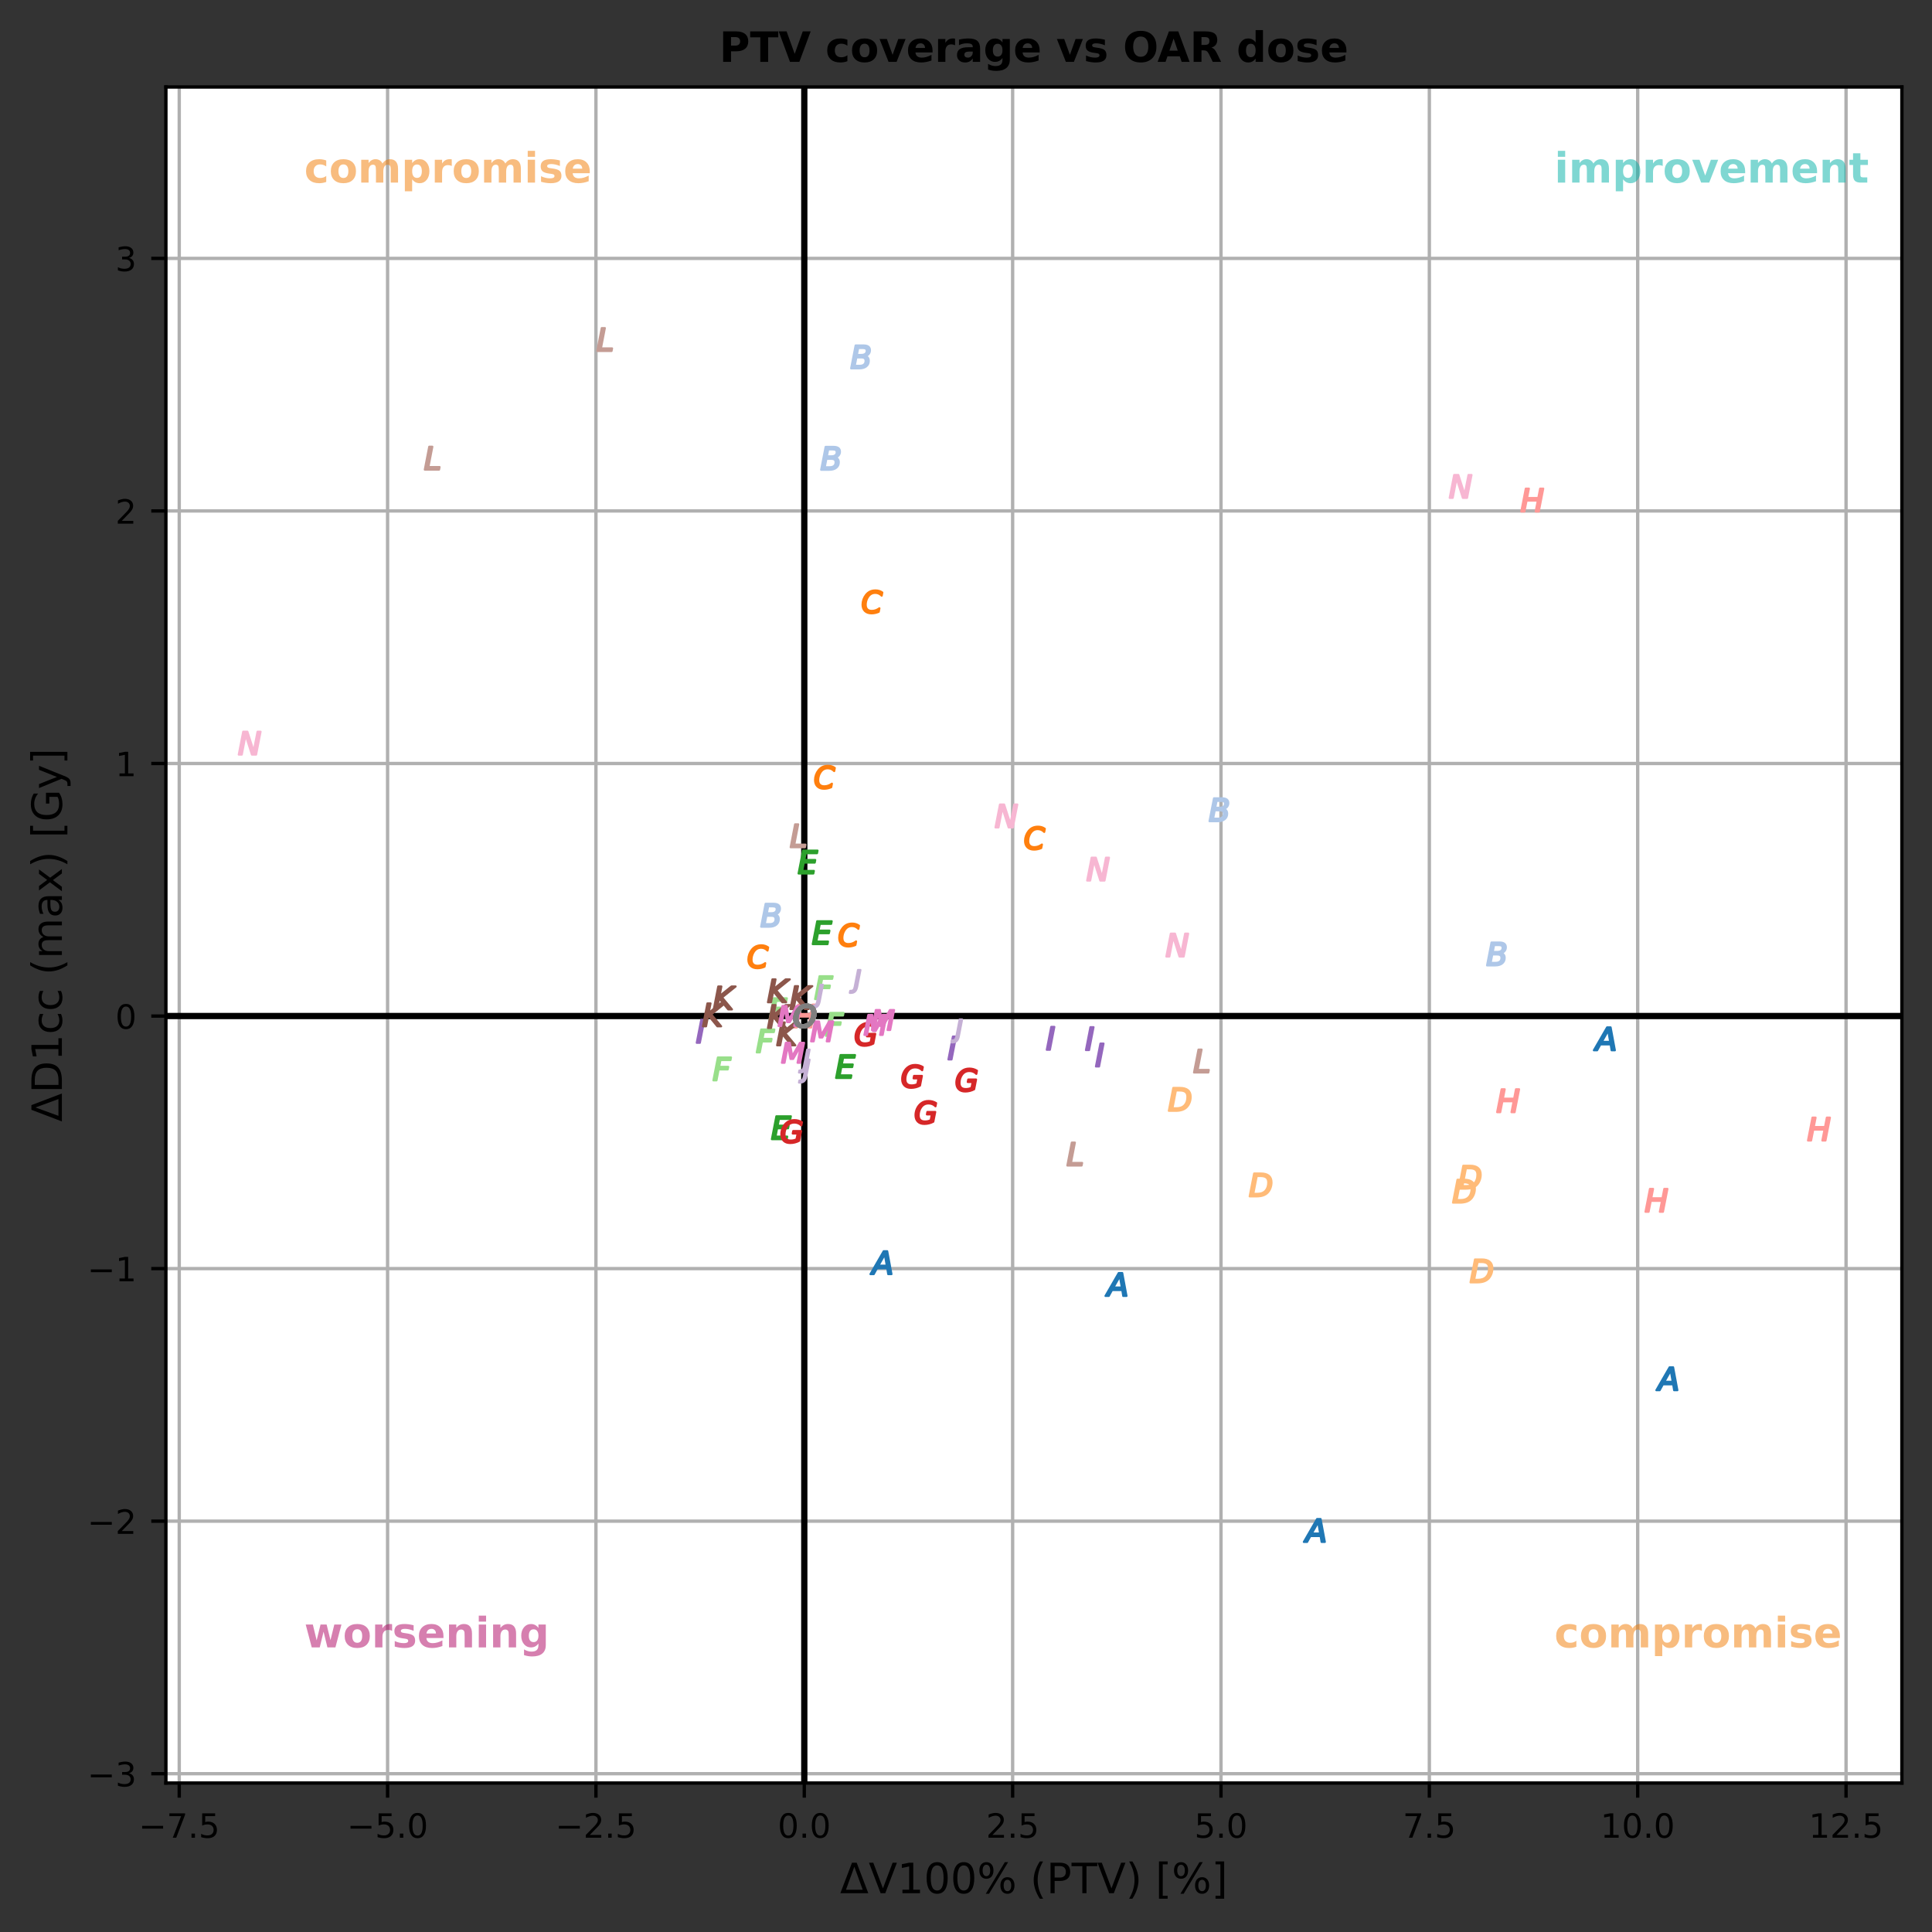 <?xml version="1.0" encoding="utf-8" standalone="no"?>
<!DOCTYPE svg PUBLIC "-//W3C//DTD SVG 1.1//EN"
  "http://www.w3.org/Graphics/SVG/1.1/DTD/svg11.dtd">
<!-- Created with matplotlib (https://matplotlib.org/) -->
<svg height="462pt" version="1.1" viewBox="0 0 462 462" width="462pt" xmlns="http://www.w3.org/2000/svg" xmlns:xlink="http://www.w3.org/1999/xlink">
 <rect x="0" y="0" width="462" height="462" fill="#333333" stroke="none"/>
 <defs>
  <style type="text/css">*{stroke-linecap:butt;stroke-linejoin:round;}</style>
 </defs>
 <g id="figure_1">
  <g id="patch_1">
   <path d="M 0 462 
L 462 462 
L 462 0 
L 0 0 
z
" style="fill:none;"/>
  </g>
  <g id="axes_1">
   <g id="patch_2">
    <path d="M 39.672 426.379 
L 454.8 426.379 
L 454.8 20.798 
L 39.672 20.798 
z
" style="fill:#ffffff;"/>
   </g>
   <g id="matplotlib.axis_1">
    <g id="xtick_1">
     <g id="line2d_1">
      <path clip-path="url(#p34dc4b8090)" d="M 42.861 426.379 
L 42.861 20.798 
" style="fill:none;stroke:#b0b0b0;stroke-linecap:square;stroke-width:0.8;"/>
     </g>
     <g id="line2d_2">
      <defs>
       <path d="M 0 0 
L 0 3.5 
" id="m7159190ca3" style="stroke:#000000;stroke-width:0.8;"/>
      </defs>
      <g>
       <use style="stroke:#000000;stroke-width:0.8;" x="42.861" xlink:href="#m7159190ca3" y="426.379"/>
      </g>
     </g>
     <g id="text_1">
      <!-- −7.5 -->
      <g transform="translate(33.147 439.458)scale(0.08 -0.08)">
       <defs>
        <path d="M 10.594 35.5 
L 73.188 35.5 
L 73.188 27.203 
L 10.594 27.203 
z
" id="DejaVuSans-8722"/>
        <path d="M 8.203 72.906 
L 55.078 72.906 
L 55.078 68.703 
L 28.609 0 
L 18.312 0 
L 43.219 64.594 
L 8.203 64.594 
z
" id="DejaVuSans-55"/>
        <path d="M 10.688 12.406 
L 21 12.406 
L 21 0 
L 10.688 0 
z
" id="DejaVuSans-46"/>
        <path d="M 10.797 72.906 
L 49.516 72.906 
L 49.516 64.594 
L 19.828 64.594 
L 19.828 46.734 
Q 21.969 47.469 24.109 47.828 
Q 26.266 48.188 28.422 48.188 
Q 40.625 48.188 47.75 41.5 
Q 54.891 34.812 54.891 23.391 
Q 54.891 11.625 47.562 5.094 
Q 40.234 -1.422 26.906 -1.422 
Q 22.312 -1.422 17.547 -0.641 
Q 12.797 0.141 7.719 1.703 
L 7.719 11.625 
Q 12.109 9.234 16.797 8.062 
Q 21.484 6.891 26.703 6.891 
Q 35.156 6.891 40.078 11.328 
Q 45.016 15.766 45.016 23.391 
Q 45.016 31 40.078 35.438 
Q 35.156 39.891 26.703 39.891 
Q 22.75 39.891 18.812 39.016 
Q 14.891 38.141 10.797 36.281 
z
" id="DejaVuSans-53"/>
       </defs>
       <use xlink:href="#DejaVuSans-8722"/>
       <use x="83.789" xlink:href="#DejaVuSans-55"/>
       <use x="147.412" xlink:href="#DejaVuSans-46"/>
       <use x="179.199" xlink:href="#DejaVuSans-53"/>
      </g>
     </g>
    </g>
    <g id="xtick_2">
     <g id="line2d_3">
      <path clip-path="url(#p34dc4b8090)" d="M 92.684 426.379 
L 92.684 20.798 
" style="fill:none;stroke:#b0b0b0;stroke-linecap:square;stroke-width:0.8;"/>
     </g>
     <g id="line2d_4">
      <g>
       <use style="stroke:#000000;stroke-width:0.8;" x="92.684" xlink:href="#m7159190ca3" y="426.379"/>
      </g>
     </g>
     <g id="text_2">
      <!-- −5.0 -->
      <g transform="translate(82.971 439.458)scale(0.08 -0.08)">
       <defs>
        <path d="M 31.781 66.406 
Q 24.172 66.406 20.328 58.906 
Q 16.5 51.422 16.5 36.375 
Q 16.5 21.391 20.328 13.891 
Q 24.172 6.391 31.781 6.391 
Q 39.453 6.391 43.281 13.891 
Q 47.125 21.391 47.125 36.375 
Q 47.125 51.422 43.281 58.906 
Q 39.453 66.406 31.781 66.406 
z
M 31.781 74.219 
Q 44.047 74.219 50.516 64.516 
Q 56.984 54.828 56.984 36.375 
Q 56.984 17.969 50.516 8.266 
Q 44.047 -1.422 31.781 -1.422 
Q 19.531 -1.422 13.062 8.266 
Q 6.594 17.969 6.594 36.375 
Q 6.594 54.828 13.062 64.516 
Q 19.531 74.219 31.781 74.219 
z
" id="DejaVuSans-48"/>
       </defs>
       <use xlink:href="#DejaVuSans-8722"/>
       <use x="83.789" xlink:href="#DejaVuSans-53"/>
       <use x="147.412" xlink:href="#DejaVuSans-46"/>
       <use x="179.199" xlink:href="#DejaVuSans-48"/>
      </g>
     </g>
    </g>
    <g id="xtick_3">
     <g id="line2d_5">
      <path clip-path="url(#p34dc4b8090)" d="M 142.507 426.379 
L 142.507 20.798 
" style="fill:none;stroke:#b0b0b0;stroke-linecap:square;stroke-width:0.8;"/>
     </g>
     <g id="line2d_6">
      <g>
       <use style="stroke:#000000;stroke-width:0.8;" x="142.507" xlink:href="#m7159190ca3" y="426.379"/>
      </g>
     </g>
     <g id="text_3">
      <!-- −2.5 -->
      <g transform="translate(132.794 439.458)scale(0.08 -0.08)">
       <defs>
        <path d="M 19.188 8.297 
L 53.609 8.297 
L 53.609 0 
L 7.328 0 
L 7.328 8.297 
Q 12.938 14.109 22.625 23.891 
Q 32.328 33.688 34.812 36.531 
Q 39.547 41.844 41.422 45.531 
Q 43.312 49.219 43.312 52.781 
Q 43.312 58.594 39.234 62.25 
Q 35.156 65.922 28.609 65.922 
Q 23.969 65.922 18.812 64.312 
Q 13.672 62.703 7.812 59.422 
L 7.812 69.391 
Q 13.766 71.781 18.938 73 
Q 24.125 74.219 28.422 74.219 
Q 39.75 74.219 46.484 68.547 
Q 53.219 62.891 53.219 53.422 
Q 53.219 48.922 51.531 44.891 
Q 49.859 40.875 45.406 35.406 
Q 44.188 33.984 37.641 27.219 
Q 31.109 20.453 19.188 8.297 
z
" id="DejaVuSans-50"/>
       </defs>
       <use xlink:href="#DejaVuSans-8722"/>
       <use x="83.789" xlink:href="#DejaVuSans-50"/>
       <use x="147.412" xlink:href="#DejaVuSans-46"/>
       <use x="179.199" xlink:href="#DejaVuSans-53"/>
      </g>
     </g>
    </g>
    <g id="xtick_4">
     <g id="line2d_7">
      <path clip-path="url(#p34dc4b8090)" d="M 192.33 426.379 
L 192.33 20.798 
" style="fill:none;stroke:#b0b0b0;stroke-linecap:square;stroke-width:0.8;"/>
     </g>
     <g id="line2d_8">
      <g>
       <use style="stroke:#000000;stroke-width:0.8;" x="192.33" xlink:href="#m7159190ca3" y="426.379"/>
      </g>
     </g>
     <g id="text_4">
      <!-- 0.0 -->
      <g transform="translate(185.969 439.458)scale(0.08 -0.08)">
       <use xlink:href="#DejaVuSans-48"/>
       <use x="63.623" xlink:href="#DejaVuSans-46"/>
       <use x="95.41" xlink:href="#DejaVuSans-48"/>
      </g>
     </g>
    </g>
    <g id="xtick_5">
     <g id="line2d_9">
      <path clip-path="url(#p34dc4b8090)" d="M 242.154 426.379 
L 242.154 20.798 
" style="fill:none;stroke:#b0b0b0;stroke-linecap:square;stroke-width:0.8;"/>
     </g>
     <g id="line2d_10">
      <g>
       <use style="stroke:#000000;stroke-width:0.8;" x="242.154" xlink:href="#m7159190ca3" y="426.379"/>
      </g>
     </g>
     <g id="text_5">
      <!-- 2.5 -->
      <g transform="translate(235.792 439.458)scale(0.08 -0.08)">
       <use xlink:href="#DejaVuSans-50"/>
       <use x="63.623" xlink:href="#DejaVuSans-46"/>
       <use x="95.41" xlink:href="#DejaVuSans-53"/>
      </g>
     </g>
    </g>
    <g id="xtick_6">
     <g id="line2d_11">
      <path clip-path="url(#p34dc4b8090)" d="M 291.977 426.379 
L 291.977 20.798 
" style="fill:none;stroke:#b0b0b0;stroke-linecap:square;stroke-width:0.8;"/>
     </g>
     <g id="line2d_12">
      <g>
       <use style="stroke:#000000;stroke-width:0.8;" x="291.977" xlink:href="#m7159190ca3" y="426.379"/>
      </g>
     </g>
     <g id="text_6">
      <!-- 5.0 -->
      <g transform="translate(285.616 439.458)scale(0.08 -0.08)">
       <use xlink:href="#DejaVuSans-53"/>
       <use x="63.623" xlink:href="#DejaVuSans-46"/>
       <use x="95.41" xlink:href="#DejaVuSans-48"/>
      </g>
     </g>
    </g>
    <g id="xtick_7">
     <g id="line2d_13">
      <path clip-path="url(#p34dc4b8090)" d="M 341.8 426.379 
L 341.8 20.798 
" style="fill:none;stroke:#b0b0b0;stroke-linecap:square;stroke-width:0.8;"/>
     </g>
     <g id="line2d_14">
      <g>
       <use style="stroke:#000000;stroke-width:0.8;" x="341.8" xlink:href="#m7159190ca3" y="426.379"/>
      </g>
     </g>
     <g id="text_7">
      <!-- 7.5 -->
      <g transform="translate(335.439 439.458)scale(0.08 -0.08)">
       <use xlink:href="#DejaVuSans-55"/>
       <use x="63.623" xlink:href="#DejaVuSans-46"/>
       <use x="95.41" xlink:href="#DejaVuSans-53"/>
      </g>
     </g>
    </g>
    <g id="xtick_8">
     <g id="line2d_15">
      <path clip-path="url(#p34dc4b8090)" d="M 391.624 426.379 
L 391.624 20.798 
" style="fill:none;stroke:#b0b0b0;stroke-linecap:square;stroke-width:0.8;"/>
     </g>
     <g id="line2d_16">
      <g>
       <use style="stroke:#000000;stroke-width:0.8;" x="391.624" xlink:href="#m7159190ca3" y="426.379"/>
      </g>
     </g>
     <g id="text_8">
      <!-- 10.0 -->
      <g transform="translate(382.717 439.458)scale(0.08 -0.08)">
       <defs>
        <path d="M 12.406 8.297 
L 28.516 8.297 
L 28.516 63.922 
L 10.984 60.406 
L 10.984 69.391 
L 28.422 72.906 
L 38.281 72.906 
L 38.281 8.297 
L 54.391 8.297 
L 54.391 0 
L 12.406 0 
z
" id="DejaVuSans-49"/>
       </defs>
       <use xlink:href="#DejaVuSans-49"/>
       <use x="63.623" xlink:href="#DejaVuSans-48"/>
       <use x="127.246" xlink:href="#DejaVuSans-46"/>
       <use x="159.033" xlink:href="#DejaVuSans-48"/>
      </g>
     </g>
    </g>
    <g id="xtick_9">
     <g id="line2d_17">
      <path clip-path="url(#p34dc4b8090)" d="M 441.447 426.379 
L 441.447 20.798 
" style="fill:none;stroke:#b0b0b0;stroke-linecap:square;stroke-width:0.8;"/>
     </g>
     <g id="line2d_18">
      <g>
       <use style="stroke:#000000;stroke-width:0.8;" x="441.447" xlink:href="#m7159190ca3" y="426.379"/>
      </g>
     </g>
     <g id="text_9">
      <!-- 12.5 -->
      <g transform="translate(432.541 439.458)scale(0.08 -0.08)">
       <use xlink:href="#DejaVuSans-49"/>
       <use x="63.623" xlink:href="#DejaVuSans-50"/>
       <use x="127.246" xlink:href="#DejaVuSans-46"/>
       <use x="159.033" xlink:href="#DejaVuSans-53"/>
      </g>
     </g>
    </g>
    <g id="text_10">
     <!-- ΔV100% (PTV) [%] -->
     <g transform="translate(200.879 452.72)scale(0.1 -0.1)">
      <defs>
       <path d="M 34.188 63.188 
L 14.156 8.203 
L 54.25 8.203 
z
M 0.781 0 
L 28.609 72.906 
L 39.797 72.906 
L 67.578 0 
z
" id="DejaVuSans-916"/>
       <path d="M 28.609 0 
L 0.781 72.906 
L 11.078 72.906 
L 34.188 11.531 
L 57.328 72.906 
L 67.578 72.906 
L 39.797 0 
z
" id="DejaVuSans-86"/>
       <path d="M 72.703 32.078 
Q 68.453 32.078 66.031 28.469 
Q 63.625 24.859 63.625 18.406 
Q 63.625 12.062 66.031 8.422 
Q 68.453 4.781 72.703 4.781 
Q 76.859 4.781 79.266 8.422 
Q 81.688 12.062 81.688 18.406 
Q 81.688 24.812 79.266 28.438 
Q 76.859 32.078 72.703 32.078 
z
M 72.703 38.281 
Q 80.422 38.281 84.953 32.906 
Q 89.5 27.547 89.5 18.406 
Q 89.5 9.281 84.938 3.922 
Q 80.375 -1.422 72.703 -1.422 
Q 64.891 -1.422 60.344 3.922 
Q 55.812 9.281 55.812 18.406 
Q 55.812 27.594 60.375 32.938 
Q 64.938 38.281 72.703 38.281 
z
M 22.312 68.016 
Q 18.109 68.016 15.688 64.375 
Q 13.281 60.75 13.281 54.391 
Q 13.281 47.953 15.672 44.328 
Q 18.062 40.719 22.312 40.719 
Q 26.562 40.719 28.969 44.328 
Q 31.391 47.953 31.391 54.391 
Q 31.391 60.688 28.953 64.344 
Q 26.516 68.016 22.312 68.016 
z
M 66.406 74.219 
L 74.219 74.219 
L 28.609 -1.422 
L 20.797 -1.422 
z
M 22.312 74.219 
Q 30.031 74.219 34.609 68.875 
Q 39.203 63.531 39.203 54.391 
Q 39.203 45.172 34.641 39.844 
Q 30.078 34.516 22.312 34.516 
Q 14.547 34.516 10.031 39.859 
Q 5.516 45.219 5.516 54.391 
Q 5.516 63.484 10.047 68.844 
Q 14.594 74.219 22.312 74.219 
z
" id="DejaVuSans-37"/>
       <path id="DejaVuSans-32"/>
       <path d="M 31 75.875 
Q 24.469 64.656 21.281 53.656 
Q 18.109 42.672 18.109 31.391 
Q 18.109 20.125 21.312 9.062 
Q 24.516 -2 31 -13.188 
L 23.188 -13.188 
Q 15.875 -1.703 12.234 9.375 
Q 8.594 20.453 8.594 31.391 
Q 8.594 42.281 12.203 53.312 
Q 15.828 64.359 23.188 75.875 
z
" id="DejaVuSans-40"/>
       <path d="M 19.672 64.797 
L 19.672 37.406 
L 32.078 37.406 
Q 38.969 37.406 42.719 40.969 
Q 46.484 44.531 46.484 51.125 
Q 46.484 57.672 42.719 61.234 
Q 38.969 64.797 32.078 64.797 
z
M 9.812 72.906 
L 32.078 72.906 
Q 44.344 72.906 50.609 67.359 
Q 56.891 61.812 56.891 51.125 
Q 56.891 40.328 50.609 34.812 
Q 44.344 29.297 32.078 29.297 
L 19.672 29.297 
L 19.672 0 
L 9.812 0 
z
" id="DejaVuSans-80"/>
       <path d="M -0.297 72.906 
L 61.375 72.906 
L 61.375 64.594 
L 35.5 64.594 
L 35.5 0 
L 25.594 0 
L 25.594 64.594 
L -0.297 64.594 
z
" id="DejaVuSans-84"/>
       <path d="M 8.016 75.875 
L 15.828 75.875 
Q 23.141 64.359 26.781 53.312 
Q 30.422 42.281 30.422 31.391 
Q 30.422 20.453 26.781 9.375 
Q 23.141 -1.703 15.828 -13.188 
L 8.016 -13.188 
Q 14.5 -2 17.703 9.062 
Q 20.906 20.125 20.906 31.391 
Q 20.906 42.672 17.703 53.656 
Q 14.5 64.656 8.016 75.875 
z
" id="DejaVuSans-41"/>
       <path d="M 8.594 75.984 
L 29.297 75.984 
L 29.297 69 
L 17.578 69 
L 17.578 -6.203 
L 29.297 -6.203 
L 29.297 -13.188 
L 8.594 -13.188 
z
" id="DejaVuSans-91"/>
       <path d="M 30.422 75.984 
L 30.422 -13.188 
L 9.719 -13.188 
L 9.719 -6.203 
L 21.391 -6.203 
L 21.391 69 
L 9.719 69 
L 9.719 75.984 
z
" id="DejaVuSans-93"/>
      </defs>
      <use xlink:href="#DejaVuSans-916"/>
      <use x="68.408" xlink:href="#DejaVuSans-86"/>
      <use x="136.816" xlink:href="#DejaVuSans-49"/>
      <use x="200.439" xlink:href="#DejaVuSans-48"/>
      <use x="264.062" xlink:href="#DejaVuSans-48"/>
      <use x="327.686" xlink:href="#DejaVuSans-37"/>
      <use x="422.705" xlink:href="#DejaVuSans-32"/>
      <use x="454.492" xlink:href="#DejaVuSans-40"/>
      <use x="493.506" xlink:href="#DejaVuSans-80"/>
      <use x="553.809" xlink:href="#DejaVuSans-84"/>
      <use x="614.893" xlink:href="#DejaVuSans-86"/>
      <use x="683.301" xlink:href="#DejaVuSans-41"/>
      <use x="722.314" xlink:href="#DejaVuSans-32"/>
      <use x="754.102" xlink:href="#DejaVuSans-91"/>
      <use x="793.115" xlink:href="#DejaVuSans-37"/>
      <use x="888.135" xlink:href="#DejaVuSans-93"/>
     </g>
    </g>
   </g>
   <g id="matplotlib.axis_2">
    <g id="ytick_1">
     <g id="line2d_19">
      <path clip-path="url(#p34dc4b8090)" d="M 39.672 424.144 
L 454.8 424.144 
" style="fill:none;stroke:#b0b0b0;stroke-linecap:square;stroke-width:0.8;"/>
     </g>
     <g id="line2d_20">
      <defs>
       <path d="M 0 0 
L -3.5 0 
" id="m4554d6462e" style="stroke:#000000;stroke-width:0.8;"/>
      </defs>
      <g>
       <use style="stroke:#000000;stroke-width:0.8;" x="39.672" xlink:href="#m4554d6462e" y="424.144"/>
      </g>
     </g>
     <g id="text_11">
      <!-- −3 -->
      <g transform="translate(20.878 427.184)scale(0.08 -0.08)">
       <defs>
        <path d="M 40.578 39.312 
Q 47.656 37.797 51.625 33 
Q 55.609 28.219 55.609 21.188 
Q 55.609 10.406 48.188 4.484 
Q 40.766 -1.422 27.094 -1.422 
Q 22.516 -1.422 17.656 -0.516 
Q 12.797 0.391 7.625 2.203 
L 7.625 11.719 
Q 11.719 9.328 16.594 8.109 
Q 21.484 6.891 26.812 6.891 
Q 36.078 6.891 40.938 10.547 
Q 45.797 14.203 45.797 21.188 
Q 45.797 27.641 41.281 31.266 
Q 36.766 34.906 28.719 34.906 
L 20.219 34.906 
L 20.219 43.016 
L 29.109 43.016 
Q 36.375 43.016 40.234 45.922 
Q 44.094 48.828 44.094 54.297 
Q 44.094 59.906 40.109 62.906 
Q 36.141 65.922 28.719 65.922 
Q 24.656 65.922 20.016 65.031 
Q 15.375 64.156 9.812 62.312 
L 9.812 71.094 
Q 15.438 72.656 20.344 73.438 
Q 25.25 74.219 29.594 74.219 
Q 40.828 74.219 47.359 69.109 
Q 53.906 64.016 53.906 55.328 
Q 53.906 49.266 50.438 45.094 
Q 46.969 40.922 40.578 39.312 
z
" id="DejaVuSans-51"/>
       </defs>
       <use xlink:href="#DejaVuSans-8722"/>
       <use x="83.789" xlink:href="#DejaVuSans-51"/>
      </g>
     </g>
    </g>
    <g id="ytick_2">
     <g id="line2d_21">
      <path clip-path="url(#p34dc4b8090)" d="M 39.672 363.751 
L 454.8 363.751 
" style="fill:none;stroke:#b0b0b0;stroke-linecap:square;stroke-width:0.8;"/>
     </g>
     <g id="line2d_22">
      <g>
       <use style="stroke:#000000;stroke-width:0.8;" x="39.672" xlink:href="#m4554d6462e" y="363.751"/>
      </g>
     </g>
     <g id="text_12">
      <!-- −2 -->
      <g transform="translate(20.878 366.79)scale(0.08 -0.08)">
       <use xlink:href="#DejaVuSans-8722"/>
       <use x="83.789" xlink:href="#DejaVuSans-50"/>
      </g>
     </g>
    </g>
    <g id="ytick_3">
     <g id="line2d_23">
      <path clip-path="url(#p34dc4b8090)" d="M 39.672 303.358 
L 454.8 303.358 
" style="fill:none;stroke:#b0b0b0;stroke-linecap:square;stroke-width:0.8;"/>
     </g>
     <g id="line2d_24">
      <g>
       <use style="stroke:#000000;stroke-width:0.8;" x="39.672" xlink:href="#m4554d6462e" y="303.358"/>
      </g>
     </g>
     <g id="text_13">
      <!-- −1 -->
      <g transform="translate(20.878 306.397)scale(0.08 -0.08)">
       <use xlink:href="#DejaVuSans-8722"/>
       <use x="83.789" xlink:href="#DejaVuSans-49"/>
      </g>
     </g>
    </g>
    <g id="ytick_4">
     <g id="line2d_25">
      <path clip-path="url(#p34dc4b8090)" d="M 39.672 242.965 
L 454.8 242.965 
" style="fill:none;stroke:#b0b0b0;stroke-linecap:square;stroke-width:0.8;"/>
     </g>
     <g id="line2d_26">
      <g>
       <use style="stroke:#000000;stroke-width:0.8;" x="39.672" xlink:href="#m4554d6462e" y="242.965"/>
      </g>
     </g>
     <g id="text_14">
      <!-- 0 -->
      <g transform="translate(27.582 246.004)scale(0.08 -0.08)">
       <use xlink:href="#DejaVuSans-48"/>
      </g>
     </g>
    </g>
    <g id="ytick_5">
     <g id="line2d_27">
      <path clip-path="url(#p34dc4b8090)" d="M 39.672 182.572 
L 454.8 182.572 
" style="fill:none;stroke:#b0b0b0;stroke-linecap:square;stroke-width:0.8;"/>
     </g>
     <g id="line2d_28">
      <g>
       <use style="stroke:#000000;stroke-width:0.8;" x="39.672" xlink:href="#m4554d6462e" y="182.572"/>
      </g>
     </g>
     <g id="text_15">
      <!-- 1 -->
      <g transform="translate(27.582 185.611)scale(0.08 -0.08)">
       <use xlink:href="#DejaVuSans-49"/>
      </g>
     </g>
    </g>
    <g id="ytick_6">
     <g id="line2d_29">
      <path clip-path="url(#p34dc4b8090)" d="M 39.672 122.179 
L 454.8 122.179 
" style="fill:none;stroke:#b0b0b0;stroke-linecap:square;stroke-width:0.8;"/>
     </g>
     <g id="line2d_30">
      <g>
       <use style="stroke:#000000;stroke-width:0.8;" x="39.672" xlink:href="#m4554d6462e" y="122.179"/>
      </g>
     </g>
     <g id="text_16">
      <!-- 2 -->
      <g transform="translate(27.582 125.218)scale(0.08 -0.08)">
       <use xlink:href="#DejaVuSans-50"/>
      </g>
     </g>
    </g>
    <g id="ytick_7">
     <g id="line2d_31">
      <path clip-path="url(#p34dc4b8090)" d="M 39.672 61.786 
L 454.8 61.786 
" style="fill:none;stroke:#b0b0b0;stroke-linecap:square;stroke-width:0.8;"/>
     </g>
     <g id="line2d_32">
      <g>
       <use style="stroke:#000000;stroke-width:0.8;" x="39.672" xlink:href="#m4554d6462e" y="61.786"/>
      </g>
     </g>
     <g id="text_17">
      <!-- 3 -->
      <g transform="translate(27.582 64.825)scale(0.08 -0.08)">
       <use xlink:href="#DejaVuSans-51"/>
      </g>
     </g>
    </g>
    <g id="text_18">
     <!-- ΔD1cc (max) [Gy] -->
     <g transform="translate(14.798 268.247)rotate(-90)scale(0.1 -0.1)">
      <defs>
       <path d="M 19.672 64.797 
L 19.672 8.109 
L 31.594 8.109 
Q 46.688 8.109 53.688 14.938 
Q 60.688 21.781 60.688 36.531 
Q 60.688 51.172 53.688 57.984 
Q 46.688 64.797 31.594 64.797 
z
M 9.812 72.906 
L 30.078 72.906 
Q 51.266 72.906 61.172 64.094 
Q 71.094 55.281 71.094 36.531 
Q 71.094 17.672 61.125 8.828 
Q 51.172 0 30.078 0 
L 9.812 0 
z
" id="DejaVuSans-68"/>
       <path d="M 48.781 52.594 
L 48.781 44.188 
Q 44.969 46.297 41.141 47.344 
Q 37.312 48.391 33.406 48.391 
Q 24.656 48.391 19.812 42.844 
Q 14.984 37.312 14.984 27.297 
Q 14.984 17.281 19.812 11.734 
Q 24.656 6.203 33.406 6.203 
Q 37.312 6.203 41.141 7.25 
Q 44.969 8.297 48.781 10.406 
L 48.781 2.094 
Q 45.016 0.344 40.984 -0.531 
Q 36.969 -1.422 32.422 -1.422 
Q 20.062 -1.422 12.781 6.344 
Q 5.516 14.109 5.516 27.297 
Q 5.516 40.672 12.859 48.328 
Q 20.219 56 33.016 56 
Q 37.156 56 41.109 55.141 
Q 45.062 54.297 48.781 52.594 
z
" id="DejaVuSans-99"/>
       <path d="M 52 44.188 
Q 55.375 50.25 60.062 53.125 
Q 64.75 56 71.094 56 
Q 79.641 56 84.281 50.016 
Q 88.922 44.047 88.922 33.016 
L 88.922 0 
L 79.891 0 
L 79.891 32.719 
Q 79.891 40.578 77.094 44.375 
Q 74.312 48.188 68.609 48.188 
Q 61.625 48.188 57.562 43.547 
Q 53.516 38.922 53.516 30.906 
L 53.516 0 
L 44.484 0 
L 44.484 32.719 
Q 44.484 40.625 41.703 44.406 
Q 38.922 48.188 33.109 48.188 
Q 26.219 48.188 22.156 43.531 
Q 18.109 38.875 18.109 30.906 
L 18.109 0 
L 9.078 0 
L 9.078 54.688 
L 18.109 54.688 
L 18.109 46.188 
Q 21.188 51.219 25.484 53.609 
Q 29.781 56 35.688 56 
Q 41.656 56 45.828 52.969 
Q 50 49.953 52 44.188 
z
" id="DejaVuSans-109"/>
       <path d="M 34.281 27.484 
Q 23.391 27.484 19.188 25 
Q 14.984 22.516 14.984 16.5 
Q 14.984 11.719 18.141 8.906 
Q 21.297 6.109 26.703 6.109 
Q 34.188 6.109 38.703 11.406 
Q 43.219 16.703 43.219 25.484 
L 43.219 27.484 
z
M 52.203 31.203 
L 52.203 0 
L 43.219 0 
L 43.219 8.297 
Q 40.141 3.328 35.547 0.953 
Q 30.953 -1.422 24.312 -1.422 
Q 15.922 -1.422 10.953 3.297 
Q 6 8.016 6 15.922 
Q 6 25.141 12.172 29.828 
Q 18.359 34.516 30.609 34.516 
L 43.219 34.516 
L 43.219 35.406 
Q 43.219 41.609 39.141 45 
Q 35.062 48.391 27.688 48.391 
Q 23 48.391 18.547 47.266 
Q 14.109 46.141 10.016 43.891 
L 10.016 52.203 
Q 14.938 54.109 19.578 55.047 
Q 24.219 56 28.609 56 
Q 40.484 56 46.344 49.844 
Q 52.203 43.703 52.203 31.203 
z
" id="DejaVuSans-97"/>
       <path d="M 54.891 54.688 
L 35.109 28.078 
L 55.906 0 
L 45.312 0 
L 29.391 21.484 
L 13.484 0 
L 2.875 0 
L 24.125 28.609 
L 4.688 54.688 
L 15.281 54.688 
L 29.781 35.203 
L 44.281 54.688 
z
" id="DejaVuSans-120"/>
       <path d="M 59.516 10.406 
L 59.516 29.984 
L 43.406 29.984 
L 43.406 38.094 
L 69.281 38.094 
L 69.281 6.781 
Q 63.578 2.734 56.688 0.656 
Q 49.812 -1.422 42 -1.422 
Q 24.906 -1.422 15.25 8.562 
Q 5.609 18.562 5.609 36.375 
Q 5.609 54.25 15.25 64.234 
Q 24.906 74.219 42 74.219 
Q 49.125 74.219 55.547 72.453 
Q 61.969 70.703 67.391 67.281 
L 67.391 56.781 
Q 61.922 61.422 55.766 63.766 
Q 49.609 66.109 42.828 66.109 
Q 29.438 66.109 22.719 58.641 
Q 16.016 51.172 16.016 36.375 
Q 16.016 21.625 22.719 14.156 
Q 29.438 6.688 42.828 6.688 
Q 48.047 6.688 52.141 7.594 
Q 56.25 8.5 59.516 10.406 
z
" id="DejaVuSans-71"/>
       <path d="M 32.172 -5.078 
Q 28.375 -14.844 24.75 -17.812 
Q 21.141 -20.797 15.094 -20.797 
L 7.906 -20.797 
L 7.906 -13.281 
L 13.188 -13.281 
Q 16.891 -13.281 18.938 -11.516 
Q 21 -9.766 23.484 -3.219 
L 25.094 0.875 
L 2.984 54.688 
L 12.5 54.688 
L 29.594 11.922 
L 46.688 54.688 
L 56.203 54.688 
z
" id="DejaVuSans-121"/>
      </defs>
      <use xlink:href="#DejaVuSans-916"/>
      <use x="68.408" xlink:href="#DejaVuSans-68"/>
      <use x="145.41" xlink:href="#DejaVuSans-49"/>
      <use x="209.033" xlink:href="#DejaVuSans-99"/>
      <use x="264.014" xlink:href="#DejaVuSans-99"/>
      <use x="318.994" xlink:href="#DejaVuSans-32"/>
      <use x="350.781" xlink:href="#DejaVuSans-40"/>
      <use x="389.795" xlink:href="#DejaVuSans-109"/>
      <use x="487.207" xlink:href="#DejaVuSans-97"/>
      <use x="548.486" xlink:href="#DejaVuSans-120"/>
      <use x="607.666" xlink:href="#DejaVuSans-41"/>
      <use x="646.68" xlink:href="#DejaVuSans-32"/>
      <use x="678.467" xlink:href="#DejaVuSans-91"/>
      <use x="717.48" xlink:href="#DejaVuSans-71"/>
      <use x="794.971" xlink:href="#DejaVuSans-121"/>
      <use x="854.15" xlink:href="#DejaVuSans-93"/>
     </g>
    </g>
   </g>
   <g id="line2d_33">
    <path clip-path="url(#p34dc4b8090)" d="M 192.33 426.379 
L 192.33 20.798 
" style="fill:none;stroke:#000000;stroke-linecap:square;stroke-width:1.5;"/>
   </g>
   <g id="line2d_34">
    <path clip-path="url(#p34dc4b8090)" d="M 39.672 242.965 
L 454.8 242.965 
" style="fill:none;stroke:#000000;stroke-linecap:square;stroke-width:1.5;"/>
   </g>
   <g id="patch_3">
    <path d="M 39.672 426.379 
L 39.672 20.798 
" style="fill:none;stroke:#000000;stroke-linecap:square;stroke-linejoin:miter;stroke-width:0.8;"/>
   </g>
   <g id="patch_4">
    <path d="M 454.8 426.379 
L 454.8 20.798 
" style="fill:none;stroke:#000000;stroke-linecap:square;stroke-linejoin:miter;stroke-width:0.8;"/>
   </g>
   <g id="patch_5">
    <path d="M 39.672 426.379 
L 454.8 426.379 
" style="fill:none;stroke:#000000;stroke-linecap:square;stroke-linejoin:miter;stroke-width:0.8;"/>
   </g>
   <g id="patch_6">
    <path d="M 39.672 20.798 
L 454.8 20.798 
" style="fill:none;stroke:#000000;stroke-linecap:square;stroke-linejoin:miter;stroke-width:0.8;"/>
   </g>
   <g id="PathCollection_1">
    <defs>
     <path d="M 0.654 -2.739 
L 1.495 -2.739 
L 2.511 2.739 
L 1.737 2.739 
L 1.509 1.334 
L -0.956 1.334 
L -1.73 2.739 
L -2.511 2.739 
z
M 0.922 -2.008 
L -0.615 0.717 
L 1.396 0.717 
z
" id="m64deeb4f73" style="stroke:#1f77b4;stroke-width:0.5;"/>
    </defs>
    <g clip-path="url(#p34dc4b8090)">
     <use style="fill:#1f77b4;stroke:#1f77b4;stroke-width:0.5;" x="398.599" xlink:href="#m64deeb4f73" y="329.704"/>
    </g>
   </g>
   <g id="PathCollection_2">
    <g clip-path="url(#p34dc4b8090)">
     <use style="fill:#1f77b4;stroke:#1f77b4;stroke-width:0.5;" x="383.652" xlink:href="#m64deeb4f73" y="248.417"/>
    </g>
   </g>
   <g id="PathCollection_3">
    <g clip-path="url(#p34dc4b8090)">
     <use style="fill:#1f77b4;stroke:#1f77b4;stroke-width:0.5;" x="210.665" xlink:href="#m64deeb4f73" y="301.945"/>
    </g>
   </g>
   <g id="PathCollection_4">
    <g clip-path="url(#p34dc4b8090)">
     <use style="fill:#1f77b4;stroke:#1f77b4;stroke-width:0.5;" x="314.298" xlink:href="#m64deeb4f73" y="365.986"/>
    </g>
   </g>
   <g id="PathCollection_5">
    <g clip-path="url(#p34dc4b8090)">
     <use style="fill:#1f77b4;stroke:#1f77b4;stroke-width:0.5;" x="266.866" xlink:href="#m64deeb4f73" y="307.159"/>
    </g>
   </g>
   <g id="PathCollection_6">
    <defs>
     <path d="M -1.079 -2.739 
L 0.815 -2.739 
Q 1.585 -2.739 1.966 -2.452 
Q 2.348 -2.166 2.348 -1.591 
Q 2.348 -1.062 2.019 -0.678 
Q 1.692 -0.295 1.16 -0.215 
Q 1.614 -0.112 1.842 0.178 
Q 2.07 0.468 2.07 0.952 
Q 2.07 1.777 1.458 2.259 
Q 0.848 2.739 -0.212 2.739 
L -2.146 2.739 
z
M -0.899 0.123 
L -1.288 2.129 
L -0.095 2.129 
Q 0.576 2.129 0.939 1.822 
Q 1.302 1.513 1.302 0.952 
Q 1.302 0.519 1.061 0.322 
Q 0.822 0.123 0.29 0.123 
z
M -0.463 -2.129 
L -0.785 -0.479 
L 0.319 -0.479 
Q 0.91 -0.479 1.242 -0.735 
Q 1.574 -0.992 1.574 -1.447 
Q 1.574 -1.803 1.35 -1.966 
Q 1.126 -2.129 0.635 -2.129 
z
" id="m2789118da1" style="stroke:#aec7e8;stroke-width:0.5;"/>
    </defs>
    <g clip-path="url(#p34dc4b8090)">
     <use style="fill:#aec7e8;stroke:#aec7e8;stroke-width:0.5;" x="205.683" xlink:href="#m2789118da1" y="85.349"/>
    </g>
   </g>
   <g id="PathCollection_7">
    <g clip-path="url(#p34dc4b8090)">
     <use style="fill:#aec7e8;stroke:#aec7e8;stroke-width:0.5;" x="184.159" xlink:href="#m2789118da1" y="218.864"/>
    </g>
   </g>
   <g id="PathCollection_8">
    <g clip-path="url(#p34dc4b8090)">
     <use style="fill:#aec7e8;stroke:#aec7e8;stroke-width:0.5;" x="198.509" xlink:href="#m2789118da1" y="109.599"/>
    </g>
   </g>
   <g id="PathCollection_9">
    <g clip-path="url(#p34dc4b8090)">
     <use style="fill:#aec7e8;stroke:#aec7e8;stroke-width:0.5;" x="291.379" xlink:href="#m2789118da1" y="193.637"/>
    </g>
   </g>
   <g id="PathCollection_10">
    <g clip-path="url(#p34dc4b8090)">
     <use style="fill:#aec7e8;stroke:#aec7e8;stroke-width:0.5;" x="357.744" xlink:href="#m2789118da1" y="228.119"/>
    </g>
   </g>
   <g id="PathCollection_11">
    <defs>
     <path d="M 2.516 -2.236 
L 2.371 -1.484 
Q 2.031 -1.827 1.651 -1.993 
Q 1.271 -2.159 0.829 -2.159 
Q 0.225 -2.159 -0.234 -1.869 
Q -0.691 -1.579 -1.023 -0.985 
Q -1.236 -0.604 -1.348 -0.177 
Q -1.459 0.249 -1.459 0.681 
Q -1.459 1.401 -1.086 1.78 
Q -0.712 2.158 -0.002 2.158 
Q 0.489 2.158 0.942 2.001 
Q 1.394 1.844 1.822 1.529 
L 1.657 2.374 
Q 1.236 2.554 0.806 2.646 
Q 0.376 2.739 -0.055 2.739 
Q -1.07 2.739 -1.641 2.188 
Q -2.211 1.635 -2.211 0.652 
Q -2.211 0.023 -1.994 -0.584 
Q -1.777 -1.193 -1.37 -1.695 
Q -0.939 -2.229 -0.385 -2.484 
Q 0.168 -2.739 0.903 -2.739 
Q 1.356 -2.739 1.761 -2.613 
Q 2.166 -2.487 2.516 -2.236 
z
" id="m711443ef3b" style="stroke:#ff7f0e;stroke-width:0.5;"/>
    </defs>
    <g clip-path="url(#p34dc4b8090)">
     <use style="fill:#ff7f0e;stroke:#ff7f0e;stroke-width:0.5;" x="208.473" xlink:href="#m711443ef3b" y="143.928"/>
    </g>
   </g>
   <g id="PathCollection_12">
    <g clip-path="url(#p34dc4b8090)">
     <use style="fill:#ff7f0e;stroke:#ff7f0e;stroke-width:0.5;" x="202.893" xlink:href="#m711443ef3b" y="223.598"/>
    </g>
   </g>
   <g id="PathCollection_13">
    <g clip-path="url(#p34dc4b8090)">
     <use style="fill:#ff7f0e;stroke:#ff7f0e;stroke-width:0.5;" x="197.113" xlink:href="#m711443ef3b" y="185.873"/>
    </g>
   </g>
   <g id="PathCollection_14">
    <g clip-path="url(#p34dc4b8090)">
     <use style="fill:#ff7f0e;stroke:#ff7f0e;stroke-width:0.5;" x="247.335" xlink:href="#m711443ef3b" y="200.423"/>
    </g>
   </g>
   <g id="PathCollection_15">
    <g clip-path="url(#p34dc4b8090)">
     <use style="fill:#ff7f0e;stroke:#ff7f0e;stroke-width:0.5;" x="181.17" xlink:href="#m711443ef3b" y="228.791"/>
    </g>
   </g>
   <g id="PathCollection_16">
    <defs>
     <path d="M -1.444 -2.739 
L 0.149 -2.739 
Q 1.418 -2.739 2.065 -2.201 
Q 2.713 -1.663 2.713 -0.603 
Q 2.713 0.097 2.466 0.745 
Q 2.221 1.392 1.788 1.836 
Q 1.352 2.291 0.681 2.516 
Q 0.009 2.739 -0.907 2.739 
L -2.511 2.739 
z
M -0.819 -2.129 
L -1.646 2.129 
L -0.677 2.129 
Q 0.567 2.129 1.249 1.415 
Q 1.931 0.698 1.931 -0.603 
Q 1.931 -1.392 1.491 -1.761 
Q 1.051 -2.129 0.112 -2.129 
z
" id="mbbc8d4abd6" style="stroke:#ffbb78;stroke-width:0.5;"/>
    </defs>
    <g clip-path="url(#p34dc4b8090)">
     <use style="fill:#ffbb78;stroke:#ffbb78;stroke-width:0.5;" x="301.344" xlink:href="#mbbc8d4abd6" y="283.354"/>
    </g>
   </g>
   <g id="PathCollection_17">
    <g clip-path="url(#p34dc4b8090)">
     <use style="fill:#ffbb78;stroke:#ffbb78;stroke-width:0.5;" x="354.156" xlink:href="#mbbc8d4abd6" y="303.912"/>
    </g>
   </g>
   <g id="PathCollection_18">
    <g clip-path="url(#p34dc4b8090)">
     <use style="fill:#ffbb78;stroke:#ffbb78;stroke-width:0.5;" x="282.012" xlink:href="#mbbc8d4abd6" y="262.895"/>
    </g>
   </g>
   <g id="PathCollection_19">
    <g clip-path="url(#p34dc4b8090)">
     <use style="fill:#ffbb78;stroke:#ffbb78;stroke-width:0.5;" x="351.366" xlink:href="#mbbc8d4abd6" y="281.502"/>
    </g>
   </g>
   <g id="PathCollection_20">
    <g clip-path="url(#p34dc4b8090)">
     <use style="fill:#ffbb78;stroke:#ffbb78;stroke-width:0.5;" x="349.971" xlink:href="#mbbc8d4abd6" y="284.849"/>
    </g>
   </g>
   <g id="PathCollection_21">
    <defs>
     <path d="M -1.097 -2.739 
L 2.366 -2.739 
L 2.245 -2.114 
L -0.481 -2.114 
L -0.795 -0.493 
L 1.82 -0.493 
L 1.699 0.13 
L -0.917 0.13 
L -1.299 2.115 
L 1.489 2.115 
L 1.368 2.739 
L -2.164 2.739 
z
" id="me33fca8e1d" style="stroke:#2ca02c;stroke-width:0.5;"/>
    </defs>
    <g clip-path="url(#p34dc4b8090)">
     <use style="fill:#2ca02c;stroke:#2ca02c;stroke-width:0.5;" x="202.096" xlink:href="#me33fca8e1d" y="255.036"/>
    </g>
   </g>
   <g id="PathCollection_22">
    <g clip-path="url(#p34dc4b8090)">
     <use style="fill:#2ca02c;stroke:#2ca02c;stroke-width:0.5;" x="196.516" xlink:href="#me33fca8e1d" y="223.034"/>
    </g>
   </g>
   <g id="PathCollection_23">
    <g clip-path="url(#p34dc4b8090)">
     <use style="fill:#2ca02c;stroke:#2ca02c;stroke-width:0.5;" x="186.75" xlink:href="#me33fca8e1d" y="269.674"/>
    </g>
   </g>
   <g id="PathCollection_24">
    <g clip-path="url(#p34dc4b8090)">
     <use style="fill:#2ca02c;stroke:#2ca02c;stroke-width:0.5;" x="193.128" xlink:href="#me33fca8e1d" y="206.14"/>
    </g>
   </g>
   <g id="PathCollection_25">
    <defs>
     <path d="M -0.936 -2.739 
L 2.205 -2.739 
L 2.084 -2.114 
L -0.319 -2.114 
L -0.634 -0.5 
L 1.538 -0.5 
L 1.416 0.123 
L -0.756 0.123 
L -1.265 2.739 
L -2.003 2.739 
z
" id="mad416e2d2c" style="stroke:#98df8a;stroke-width:0.5;"/>
    </defs>
    <g clip-path="url(#p34dc4b8090)">
     <use style="fill:#98df8a;stroke:#98df8a;stroke-width:0.5;" x="199.505" xlink:href="#mad416e2d2c" y="244.953"/>
    </g>
   </g>
   <g id="PathCollection_26">
    <g clip-path="url(#p34dc4b8090)">
     <use style="fill:#98df8a;stroke:#98df8a;stroke-width:0.5;" x="182.964" xlink:href="#mad416e2d2c" y="248.92"/>
    </g>
   </g>
   <g id="PathCollection_27">
    <g clip-path="url(#p34dc4b8090)">
     <use style="fill:#98df8a;stroke:#98df8a;stroke-width:0.5;" x="172.6" xlink:href="#mad416e2d2c" y="255.611"/>
    </g>
   </g>
   <g id="PathCollection_28">
    <g clip-path="url(#p34dc4b8090)">
     <use style="fill:#98df8a;stroke:#98df8a;stroke-width:0.5;" x="196.914" xlink:href="#mad416e2d2c" y="236.177"/>
    </g>
   </g>
   <g id="PathCollection_29">
    <g clip-path="url(#p34dc4b8090)">
     <use style="fill:#98df8a;stroke:#98df8a;stroke-width:0.5;" x="185.953" xlink:href="#mad416e2d2c" y="241.456"/>
    </g>
   </g>
   <g id="PathCollection_30">
    <defs>
     <path d="M 1.328 1.847 
L 1.604 0.464 
L 0.429 0.464 
L 0.539 -0.123 
L 2.413 -0.123 
L 1.957 2.201 
Q 1.486 2.459 0.931 2.599 
Q 0.376 2.739 -0.186 2.739 
Q -1.18 2.739 -1.74 2.188 
Q -2.3 1.635 -2.3 0.652 
Q -2.3 -0.165 -1.959 -0.901 
Q -1.617 -1.639 -1.017 -2.131 
Q -0.639 -2.438 -0.19 -2.588 
Q 0.26 -2.739 0.807 -2.739 
Q 1.303 -2.739 1.757 -2.613 
Q 2.211 -2.487 2.625 -2.236 
L 2.481 -1.476 
Q 2.162 -1.809 1.734 -1.984 
Q 1.306 -2.159 0.822 -2.159 
Q 0.26 -2.159 -0.168 -1.944 
Q -0.596 -1.731 -0.932 -1.282 
Q -1.218 -0.9 -1.383 -0.382 
Q -1.547 0.136 -1.547 0.674 
Q -1.547 1.413 -1.169 1.786 
Q -0.79 2.158 -0.041 2.158 
Q 0.334 2.158 0.684 2.079 
Q 1.034 1.999 1.328 1.847 
z
" id="m7135c3a3fc" style="stroke:#d62728;stroke-width:0.5;"/>
    </defs>
    <g clip-path="url(#p34dc4b8090)">
     <use style="fill:#d62728;stroke:#d62728;stroke-width:0.5;" x="206.879" xlink:href="#m7135c3a3fc" y="247.347"/>
    </g>
   </g>
   <g id="PathCollection_31">
    <g clip-path="url(#p34dc4b8090)">
     <use style="fill:#d62728;stroke:#d62728;stroke-width:0.5;" x="189.142" xlink:href="#m7135c3a3fc" y="270.592"/>
    </g>
   </g>
   <g id="PathCollection_32">
    <g clip-path="url(#p34dc4b8090)">
     <use style="fill:#d62728;stroke:#d62728;stroke-width:0.5;" x="230.993" xlink:href="#m7135c3a3fc" y="258.271"/>
    </g>
   </g>
   <g id="PathCollection_33">
    <g clip-path="url(#p34dc4b8090)">
     <use style="fill:#d62728;stroke:#d62728;stroke-width:0.5;" x="221.228" xlink:href="#m7135c3a3fc" y="266.023"/>
    </g>
   </g>
   <g id="PathCollection_34">
    <g clip-path="url(#p34dc4b8090)">
     <use style="fill:#d62728;stroke:#d62728;stroke-width:0.5;" x="218.039" xlink:href="#m7135c3a3fc" y="257.399"/>
    </g>
   </g>
   <g id="PathCollection_35">
    <defs>
     <path d="M -1.455 -2.739 
L -0.71 -2.739 
L -1.146 -0.493 
L 1.542 -0.493 
L 1.979 -2.739 
L 2.724 -2.739 
L 1.656 2.739 
L 0.912 2.739 
L 1.421 0.13 
L -1.267 0.13 
L -1.778 2.739 
L -2.522 2.739 
z
" id="ma9fc2d4dc9" style="stroke:#ff9896;stroke-width:0.5;"/>
    </defs>
    <g clip-path="url(#p34dc4b8090)">
     <use style="fill:#ff9896;stroke:#ff9896;stroke-width:0.5;" x="366.313" xlink:href="#ma9fc2d4dc9" y="119.58"/>
    </g>
   </g>
   <g id="PathCollection_36">
    <g clip-path="url(#p34dc4b8090)">
     <use style="fill:#ff9896;stroke:#ff9896;stroke-width:0.5;" x="360.534" xlink:href="#ma9fc2d4dc9" y="263.217"/>
    </g>
   </g>
   <g id="PathCollection_37">
    <g clip-path="url(#p34dc4b8090)">
     <use style="fill:#ff9896;stroke:#ff9896;stroke-width:0.5;" x="434.87" xlink:href="#ma9fc2d4dc9" y="269.994"/>
    </g>
   </g>
   <g id="PathCollection_38">
    <g clip-path="url(#p34dc4b8090)">
     <use style="fill:#ff9896;stroke:#ff9896;stroke-width:0.5;" x="396.008" xlink:href="#ma9fc2d4dc9" y="287.034"/>
    </g>
   </g>
   <g id="PathCollection_39">
    <g clip-path="url(#p34dc4b8090)">
     <use style="fill:#ff9896;stroke:#ff9896;stroke-width:0.5;" x="192.33" xlink:href="#ma9fc2d4dc9" y="242.965"/>
    </g>
   </g>
   <g id="PathCollection_40">
    <defs>
     <path d="M 0.262 -2.739 
L 1.007 -2.739 
L -0.061 2.739 
L -0.805 2.739 
z
" id="m16e143ec7a" style="stroke:#9467bd;stroke-width:0.5;"/>
    </defs>
    <g clip-path="url(#p34dc4b8090)">
     <use style="fill:#9467bd;stroke:#9467bd;stroke-width:0.5;" x="227.605" xlink:href="#m16e143ec7a" y="250.604"/>
    </g>
   </g>
   <g id="PathCollection_41">
    <g clip-path="url(#p34dc4b8090)">
     <use style="fill:#9467bd;stroke:#9467bd;stroke-width:0.5;" x="167.419" xlink:href="#m16e143ec7a" y="246.625"/>
    </g>
   </g>
   <g id="PathCollection_42">
    <g clip-path="url(#p34dc4b8090)">
     <use style="fill:#9467bd;stroke:#9467bd;stroke-width:0.5;" x="260.489" xlink:href="#m16e143ec7a" y="248.366"/>
    </g>
   </g>
   <g id="PathCollection_43">
    <g clip-path="url(#p34dc4b8090)">
     <use style="fill:#9467bd;stroke:#9467bd;stroke-width:0.5;" x="251.122" xlink:href="#m16e143ec7a" y="248.296"/>
    </g>
   </g>
   <g id="PathCollection_44">
    <g clip-path="url(#p34dc4b8090)">
     <use style="fill:#9467bd;stroke:#9467bd;stroke-width:0.5;" x="262.88" xlink:href="#m16e143ec7a" y="252.287"/>
    </g>
   </g>
   <g id="PathCollection_45">
    <defs>
     <path d="M 0.684 -2.739 
L 1.268 -2.739 
L 0.488 1.259 
Q 0.336 2.04 -0.026 2.389 
Q -0.387 2.739 -1.038 2.739 
L -1.268 2.739 
L -1.173 2.25 
L -0.991 2.25 
Q -0.603 2.25 -0.401 2.028 
Q -0.2 1.807 -0.093 1.259 
z
" id="mcdef86014b" style="stroke:#c5b0d5;stroke-width:0.5;"/>
    </defs>
    <g clip-path="url(#p34dc4b8090)">
     <use style="fill:#c5b0d5;stroke:#c5b0d5;stroke-width:0.5;" x="195.519" xlink:href="#mcdef86014b" y="238.224"/>
    </g>
   </g>
   <g id="PathCollection_46">
    <g clip-path="url(#p34dc4b8090)">
     <use style="fill:#c5b0d5;stroke:#c5b0d5;stroke-width:0.5;" x="192.33" xlink:href="#mcdef86014b" y="253.733"/>
    </g>
   </g>
   <g id="PathCollection_47">
    <g clip-path="url(#p34dc4b8090)">
     <use style="fill:#c5b0d5;stroke:#c5b0d5;stroke-width:0.5;" x="192.33" xlink:href="#mcdef86014b" y="256.133"/>
    </g>
   </g>
   <g id="PathCollection_48">
    <g clip-path="url(#p34dc4b8090)">
     <use style="fill:#c5b0d5;stroke:#c5b0d5;stroke-width:0.5;" x="228.801" xlink:href="#mcdef86014b" y="246.53"/>
    </g>
   </g>
   <g id="PathCollection_49">
    <g clip-path="url(#p34dc4b8090)">
     <use style="fill:#c5b0d5;stroke:#c5b0d5;stroke-width:0.5;" x="204.487" xlink:href="#mcdef86014b" y="234.692"/>
    </g>
   </g>
   <g id="PathCollection_50">
    <defs>
     <path d="M -1.444 -2.739 
L -0.698 -2.739 
L -1.15 -0.431 
L 1.726 -2.739 
L 2.713 -2.739 
L -0.541 -0.123 
L 1.839 2.739 
L 0.937 2.739 
L -1.249 0.072 
L -1.767 2.739 
L -2.511 2.739 
z
" id="m84687b9125" style="stroke:#8c564b;stroke-width:0.5;"/>
    </defs>
    <g clip-path="url(#p34dc4b8090)">
     <use style="fill:#8c564b;stroke:#8c564b;stroke-width:0.5;" x="186.152" xlink:href="#m84687b9125" y="236.934"/>
    </g>
   </g>
   <g id="PathCollection_51">
    <g clip-path="url(#p34dc4b8090)">
     <use style="fill:#8c564b;stroke:#8c564b;stroke-width:0.5;" x="188.345" xlink:href="#m84687b9125" y="247.228"/>
    </g>
   </g>
   <g id="PathCollection_52">
    <g clip-path="url(#p34dc4b8090)">
     <use style="fill:#8c564b;stroke:#8c564b;stroke-width:0.5;" x="191.533" xlink:href="#m84687b9125" y="238.557"/>
    </g>
   </g>
   <g id="PathCollection_53">
    <g clip-path="url(#p34dc4b8090)">
     <use style="fill:#8c564b;stroke:#8c564b;stroke-width:0.5;" x="170.607" xlink:href="#m84687b9125" y="242.683"/>
    </g>
   </g>
   <g id="PathCollection_54">
    <g clip-path="url(#p34dc4b8090)">
     <use style="fill:#8c564b;stroke:#8c564b;stroke-width:0.5;" x="173.198" xlink:href="#m84687b9125" y="238.638"/>
    </g>
   </g>
   <g id="PathCollection_55">
    <g clip-path="url(#p34dc4b8090)">
     <use style="fill:#8c564b;stroke:#8c564b;stroke-width:0.5;" x="186.152" xlink:href="#m84687b9125" y="243.075"/>
    </g>
   </g>
   <g id="PathCollection_56">
    <defs>
     <path d="M -0.605 -2.739 
L 0.139 -2.739 
L -0.8 2.122 
L 1.867 2.122 
L 1.746 2.739 
L -1.665 2.739 
z
" id="mbce35d08a0" style="stroke:#c49c94;stroke-width:0.5;"/>
    </defs>
    <g clip-path="url(#p34dc4b8090)">
     <use style="fill:#c49c94;stroke:#c49c94;stroke-width:0.5;" x="103.246" xlink:href="#mbce35d08a0" y="109.562"/>
    </g>
   </g>
   <g id="PathCollection_57">
    <g clip-path="url(#p34dc4b8090)">
     <use style="fill:#c49c94;stroke:#c49c94;stroke-width:0.5;" x="190.736" xlink:href="#mbce35d08a0" y="199.861"/>
    </g>
   </g>
   <g id="PathCollection_58">
    <g clip-path="url(#p34dc4b8090)">
     <use style="fill:#c49c94;stroke:#c49c94;stroke-width:0.5;" x="144.5" xlink:href="#mbce35d08a0" y="81.191"/>
    </g>
   </g>
   <g id="PathCollection_59">
    <g clip-path="url(#p34dc4b8090)">
     <use style="fill:#c49c94;stroke:#c49c94;stroke-width:0.5;" x="256.901" xlink:href="#mbce35d08a0" y="275.968"/>
    </g>
   </g>
   <g id="PathCollection_60">
    <g clip-path="url(#p34dc4b8090)">
     <use style="fill:#c49c94;stroke:#c49c94;stroke-width:0.5;" x="287.194" xlink:href="#mbce35d08a0" y="253.728"/>
    </g>
   </g>
   <g id="PathCollection_61">
    <defs>
     <path d="M -1.632 -2.388 
L -0.662 -2.388 
L -0.105 0.83 
L 1.743 -2.388 
L 2.739 -2.388 
L 1.808 2.388 
L 1.18 2.388 
L 1.993 -1.8 
L 0.119 1.47 
L -0.512 1.47 
L -1.12 -1.812 
L -1.932 2.388 
L -2.563 2.388 
z
" id="m31c56e147b" style="stroke:#e377c2;stroke-width:0.5;"/>
    </defs>
    <g clip-path="url(#p34dc4b8090)">
     <use style="fill:#e377c2;stroke:#e377c2;stroke-width:0.5;" x="196.516" xlink:href="#m31c56e147b" y="246.63"/>
    </g>
   </g>
   <g id="PathCollection_62">
    <g clip-path="url(#p34dc4b8090)">
     <use style="fill:#e377c2;stroke:#e377c2;stroke-width:0.5;" x="209.27" xlink:href="#m31c56e147b" y="245.089"/>
    </g>
   </g>
   <g id="PathCollection_63">
    <g clip-path="url(#p34dc4b8090)">
     <use style="fill:#e377c2;stroke:#e377c2;stroke-width:0.5;" x="188.743" xlink:href="#m31c56e147b" y="242.954"/>
    </g>
   </g>
   <g id="PathCollection_64">
    <g clip-path="url(#p34dc4b8090)">
     <use style="fill:#e377c2;stroke:#e377c2;stroke-width:0.5;" x="189.54" xlink:href="#m31c56e147b" y="251.754"/>
    </g>
   </g>
   <g id="PathCollection_65">
    <g clip-path="url(#p34dc4b8090)">
     <use style="fill:#e377c2;stroke:#e377c2;stroke-width:0.5;" x="211.064" xlink:href="#m31c56e147b" y="243.917"/>
    </g>
   </g>
   <g id="PathCollection_66">
    <defs>
     <path d="M -1.44 -2.739 
L -0.443 -2.739 
L 1.069 1.957 
L 1.986 -2.739 
L 2.709 -2.739 
L 1.641 2.739 
L 0.64 2.739 
L -0.867 -1.986 
L -1.784 2.739 
L -2.507 2.739 
z
" id="m6aea40da88" style="stroke:#f7b6d2;stroke-width:0.5;"/>
    </defs>
    <g clip-path="url(#p34dc4b8090)">
     <use style="fill:#f7b6d2;stroke:#f7b6d2;stroke-width:0.5;" x="281.414" xlink:href="#m6aea40da88" y="225.999"/>
    </g>
   </g>
   <g id="PathCollection_67">
    <g clip-path="url(#p34dc4b8090)">
     <use style="fill:#f7b6d2;stroke:#f7b6d2;stroke-width:0.5;" x="59.601" xlink:href="#m6aea40da88" y="177.707"/>
    </g>
   </g>
   <g id="PathCollection_68">
    <g clip-path="url(#p34dc4b8090)">
     <use style="fill:#f7b6d2;stroke:#f7b6d2;stroke-width:0.5;" x="240.559" xlink:href="#m6aea40da88" y="195.123"/>
    </g>
   </g>
   <g id="PathCollection_69">
    <g clip-path="url(#p34dc4b8090)">
     <use style="fill:#f7b6d2;stroke:#f7b6d2;stroke-width:0.5;" x="262.482" xlink:href="#m6aea40da88" y="207.828"/>
    </g>
   </g>
   <g id="PathCollection_70">
    <g clip-path="url(#p34dc4b8090)">
     <use style="fill:#f7b6d2;stroke:#f7b6d2;stroke-width:0.5;" x="349.174" xlink:href="#m6aea40da88" y="116.318"/>
    </g>
   </g>
   <g id="PathCollection_71">
    <defs>
     <path d="M 0.598 -2.159 
Q 0.011 -2.159 -0.438 -1.874 
Q -0.888 -1.589 -1.219 -1.006 
Q -1.432 -0.635 -1.544 -0.218 
Q -1.655 0.2 -1.655 0.624 
Q -1.655 1.359 -1.303 1.759 
Q -0.951 2.158 -0.307 2.158 
Q 0.272 2.158 0.726 1.871 
Q 1.181 1.582 1.503 1.013 
Q 1.718 0.631 1.831 0.212 
Q 1.944 -0.208 1.944 -0.624 
Q 1.944 -1.356 1.59 -1.758 
Q 1.237 -2.159 0.598 -2.159 
z
M -0.329 2.739 
Q -1.301 2.739 -1.858 2.163 
Q -2.415 1.586 -2.415 0.584 
Q -2.415 0.012 -2.198 -0.586 
Q -1.979 -1.183 -1.598 -1.65 
Q -1.149 -2.198 -0.598 -2.468 
Q -0.046 -2.739 0.619 -2.739 
Q 1.588 -2.739 2.146 -2.167 
Q 2.705 -1.597 2.705 -0.61 
Q 2.705 -0.002 2.492 0.586 
Q 2.28 1.172 1.884 1.649 
Q 1.432 2.201 0.885 2.47 
Q 0.34 2.739 -0.329 2.739 
z
" id="m668f02c5fa" style="stroke:#7f7f7f;stroke-width:0.5;"/>
    </defs>
    <g clip-path="url(#p34dc4b8090)">
     <use style="fill:#7f7f7f;stroke:#7f7f7f;stroke-width:0.5;" x="192.33" xlink:href="#m668f02c5fa" y="242.965"/>
    </g>
   </g>
   <g id="PathCollection_72">
    <g clip-path="url(#p34dc4b8090)">
     <use style="fill:#7f7f7f;stroke:#7f7f7f;stroke-width:0.5;" x="192.33" xlink:href="#m668f02c5fa" y="242.965"/>
    </g>
   </g>
   <g id="PathCollection_73">
    <g clip-path="url(#p34dc4b8090)">
     <use style="fill:#7f7f7f;stroke:#7f7f7f;stroke-width:0.5;" x="192.33" xlink:href="#m668f02c5fa" y="242.965"/>
    </g>
   </g>
   <g id="PathCollection_74">
    <g clip-path="url(#p34dc4b8090)">
     <use style="fill:#7f7f7f;stroke:#7f7f7f;stroke-width:0.5;" x="192.33" xlink:href="#m668f02c5fa" y="242.965"/>
    </g>
   </g>
   <g id="PathCollection_75">
    <g clip-path="url(#p34dc4b8090)">
     <use style="fill:#7f7f7f;stroke:#7f7f7f;stroke-width:0.5;" x="192.33" xlink:href="#m668f02c5fa" y="242.965"/>
    </g>
   </g>
   <g id="text_19">
    <!-- improvement -->
    <g style="fill:#00afa5;opacity:0.5;" transform="translate(371.694 43.668)scale(0.1 -0.1)">
     <defs>
      <path d="M 8.406 54.688 
L 25.875 54.688 
L 25.875 0 
L 8.406 0 
z
M 8.406 75.984 
L 25.875 75.984 
L 25.875 61.719 
L 8.406 61.719 
z
" id="DejaVuSans-Bold-105"/>
      <path d="M 59.078 45.609 
Q 62.406 50.688 66.969 53.344 
Q 71.531 56 77 56 
Q 86.422 56 91.359 50.188 
Q 96.297 44.391 96.297 33.297 
L 96.297 0 
L 78.719 0 
L 78.719 28.516 
Q 78.766 29.156 78.781 29.828 
Q 78.812 30.516 78.812 31.781 
Q 78.812 37.594 77.094 40.203 
Q 75.391 42.828 71.578 42.828 
Q 66.609 42.828 63.891 38.719 
Q 61.188 34.625 61.078 26.859 
L 61.078 0 
L 43.5 0 
L 43.5 28.516 
Q 43.5 37.594 41.938 40.203 
Q 40.375 42.828 36.375 42.828 
Q 31.344 42.828 28.609 38.703 
Q 25.875 34.578 25.875 26.906 
L 25.875 0 
L 8.297 0 
L 8.297 54.688 
L 25.875 54.688 
L 25.875 46.688 
Q 29.109 51.312 33.281 53.656 
Q 37.453 56 42.484 56 
Q 48.141 56 52.484 53.266 
Q 56.844 50.531 59.078 45.609 
z
" id="DejaVuSans-Bold-109"/>
      <path d="M 25.875 7.906 
L 25.875 -20.797 
L 8.406 -20.797 
L 8.406 54.688 
L 25.875 54.688 
L 25.875 46.688 
Q 29.5 51.469 33.891 53.734 
Q 38.281 56 44 56 
Q 54.109 56 60.594 47.969 
Q 67.094 39.938 67.094 27.297 
Q 67.094 14.656 60.594 6.609 
Q 54.109 -1.422 44 -1.422 
Q 38.281 -1.422 33.891 0.844 
Q 29.5 3.125 25.875 7.906 
z
M 37.5 43.312 
Q 31.891 43.312 28.875 39.188 
Q 25.875 35.062 25.875 27.297 
Q 25.875 19.531 28.875 15.406 
Q 31.891 11.281 37.5 11.281 
Q 43.109 11.281 46.062 15.375 
Q 49.031 19.484 49.031 27.297 
Q 49.031 35.109 46.062 39.203 
Q 43.109 43.312 37.5 43.312 
z
" id="DejaVuSans-Bold-112"/>
      <path d="M 49.031 39.797 
Q 46.734 40.875 44.453 41.375 
Q 42.188 41.891 39.891 41.891 
Q 33.156 41.891 29.516 37.562 
Q 25.875 33.25 25.875 25.203 
L 25.875 0 
L 8.406 0 
L 8.406 54.688 
L 25.875 54.688 
L 25.875 45.703 
Q 29.25 51.078 33.609 53.531 
Q 37.984 56 44.094 56 
Q 44.969 56 45.984 55.922 
Q 47.016 55.859 48.969 55.609 
z
" id="DejaVuSans-Bold-114"/>
      <path d="M 34.422 43.5 
Q 28.609 43.5 25.562 39.328 
Q 22.516 35.156 22.516 27.297 
Q 22.516 19.438 25.562 15.25 
Q 28.609 11.078 34.422 11.078 
Q 40.141 11.078 43.156 15.25 
Q 46.188 19.438 46.188 27.297 
Q 46.188 35.156 43.156 39.328 
Q 40.141 43.5 34.422 43.5 
z
M 34.422 56 
Q 48.531 56 56.469 48.375 
Q 64.406 40.766 64.406 27.297 
Q 64.406 13.812 56.469 6.188 
Q 48.531 -1.422 34.422 -1.422 
Q 20.266 -1.422 12.281 6.188 
Q 4.297 13.812 4.297 27.297 
Q 4.297 40.766 12.281 48.375 
Q 20.266 56 34.422 56 
z
" id="DejaVuSans-Bold-111"/>
      <path d="M 1.516 54.688 
L 19 54.688 
L 32.625 16.891 
L 46.188 54.688 
L 63.719 54.688 
L 42.188 0 
L 23 0 
z
" id="DejaVuSans-Bold-118"/>
      <path d="M 62.984 27.484 
L 62.984 22.516 
L 22.125 22.516 
Q 22.75 16.359 26.562 13.281 
Q 30.375 10.203 37.203 10.203 
Q 42.719 10.203 48.5 11.844 
Q 54.297 13.484 60.406 16.797 
L 60.406 3.328 
Q 54.203 0.984 48 -0.219 
Q 41.797 -1.422 35.594 -1.422 
Q 20.75 -1.422 12.516 6.125 
Q 4.297 13.672 4.297 27.297 
Q 4.297 40.672 12.375 48.328 
Q 20.453 56 34.625 56 
Q 47.516 56 55.25 48.234 
Q 62.984 40.484 62.984 27.484 
z
M 45.016 33.297 
Q 45.016 38.281 42.109 41.328 
Q 39.203 44.391 34.516 44.391 
Q 29.438 44.391 26.266 41.531 
Q 23.094 38.672 22.312 33.297 
z
" id="DejaVuSans-Bold-101"/>
      <path d="M 63.375 33.297 
L 63.375 0 
L 45.797 0 
L 45.797 5.422 
L 45.797 25.484 
Q 45.797 32.562 45.484 35.25 
Q 45.172 37.938 44.391 39.203 
Q 43.359 40.922 41.594 41.875 
Q 39.844 42.828 37.594 42.828 
Q 32.125 42.828 29 38.594 
Q 25.875 34.375 25.875 26.906 
L 25.875 0 
L 8.406 0 
L 8.406 54.688 
L 25.875 54.688 
L 25.875 46.688 
Q 29.828 51.469 34.266 53.734 
Q 38.719 56 44.094 56 
Q 53.562 56 58.469 50.188 
Q 63.375 44.391 63.375 33.297 
z
" id="DejaVuSans-Bold-110"/>
      <path d="M 27.484 70.219 
L 27.484 54.688 
L 45.516 54.688 
L 45.516 42.188 
L 27.484 42.188 
L 27.484 19 
Q 27.484 15.188 29 13.844 
Q 30.516 12.5 35.016 12.5 
L 44 12.5 
L 44 0 
L 29 0 
Q 18.656 0 14.328 4.312 
Q 10.016 8.641 10.016 19 
L 10.016 42.188 
L 1.312 42.188 
L 1.312 54.688 
L 10.016 54.688 
L 10.016 70.219 
z
" id="DejaVuSans-Bold-116"/>
     </defs>
     <use xlink:href="#DejaVuSans-Bold-105"/>
     <use x="34.277" xlink:href="#DejaVuSans-Bold-109"/>
     <use x="138.477" xlink:href="#DejaVuSans-Bold-112"/>
     <use x="210.059" xlink:href="#DejaVuSans-Bold-114"/>
     <use x="259.375" xlink:href="#DejaVuSans-Bold-111"/>
     <use x="328.076" xlink:href="#DejaVuSans-Bold-118"/>
     <use x="393.262" xlink:href="#DejaVuSans-Bold-101"/>
     <use x="461.084" xlink:href="#DejaVuSans-Bold-109"/>
     <use x="565.283" xlink:href="#DejaVuSans-Bold-101"/>
     <use x="633.105" xlink:href="#DejaVuSans-Bold-110"/>
     <use x="704.297" xlink:href="#DejaVuSans-Bold-116"/>
    </g>
   </g>
   <g id="text_20">
    <!-- compromise -->
    <g style="fill:#f17900;opacity:0.5;" transform="translate(72.755 43.668)scale(0.1 -0.1)">
     <defs>
      <path d="M 52.594 52.984 
L 52.594 38.719 
Q 49.031 41.156 45.438 42.328 
Q 41.844 43.5 37.984 43.5 
Q 30.672 43.5 26.594 39.234 
Q 22.516 34.969 22.516 27.297 
Q 22.516 19.625 26.594 15.344 
Q 30.672 11.078 37.984 11.078 
Q 42.094 11.078 45.781 12.297 
Q 49.469 13.531 52.594 15.922 
L 52.594 1.609 
Q 48.484 0.094 44.266 -0.656 
Q 40.047 -1.422 35.797 -1.422 
Q 21 -1.422 12.641 6.172 
Q 4.297 13.766 4.297 27.297 
Q 4.297 40.828 12.641 48.406 
Q 21 56 35.797 56 
Q 40.094 56 44.266 55.25 
Q 48.438 54.5 52.594 52.984 
z
" id="DejaVuSans-Bold-99"/>
      <path d="M 51.125 52.984 
L 51.125 39.703 
Q 45.516 42.047 40.281 43.219 
Q 35.062 44.391 30.422 44.391 
Q 25.438 44.391 23.016 43.141 
Q 20.609 41.891 20.609 39.312 
Q 20.609 37.203 22.438 36.078 
Q 24.266 34.969 29 34.422 
L 32.078 33.984 
Q 45.516 32.281 50.141 28.375 
Q 54.781 24.469 54.781 16.109 
Q 54.781 7.375 48.328 2.969 
Q 41.891 -1.422 29.109 -1.422 
Q 23.688 -1.422 17.891 -0.562 
Q 12.109 0.297 6 2 
L 6 15.281 
Q 11.234 12.75 16.719 11.469 
Q 22.219 10.203 27.875 10.203 
Q 33.016 10.203 35.594 11.609 
Q 38.188 13.031 38.188 15.828 
Q 38.188 18.172 36.406 19.312 
Q 34.625 20.453 29.297 21.094 
L 26.219 21.484 
Q 14.547 22.953 9.859 26.906 
Q 5.172 30.859 5.172 38.922 
Q 5.172 47.609 11.125 51.797 
Q 17.094 56 29.391 56 
Q 34.234 56 39.547 55.266 
Q 44.875 54.547 51.125 52.984 
z
" id="DejaVuSans-Bold-115"/>
     </defs>
     <use xlink:href="#DejaVuSans-Bold-99"/>
     <use x="59.277" xlink:href="#DejaVuSans-Bold-111"/>
     <use x="127.979" xlink:href="#DejaVuSans-Bold-109"/>
     <use x="232.178" xlink:href="#DejaVuSans-Bold-112"/>
     <use x="303.76" xlink:href="#DejaVuSans-Bold-114"/>
     <use x="353.076" xlink:href="#DejaVuSans-Bold-111"/>
     <use x="421.777" xlink:href="#DejaVuSans-Bold-109"/>
     <use x="525.977" xlink:href="#DejaVuSans-Bold-105"/>
     <use x="560.254" xlink:href="#DejaVuSans-Bold-115"/>
     <use x="619.775" xlink:href="#DejaVuSans-Bold-101"/>
    </g>
   </g>
   <g id="text_21">
    <!-- compromise -->
    <g style="fill:#f17900;opacity:0.5;" transform="translate(371.694 393.948)scale(0.1 -0.1)">
     <use xlink:href="#DejaVuSans-Bold-99"/>
     <use x="59.277" xlink:href="#DejaVuSans-Bold-111"/>
     <use x="127.979" xlink:href="#DejaVuSans-Bold-109"/>
     <use x="232.178" xlink:href="#DejaVuSans-Bold-112"/>
     <use x="303.76" xlink:href="#DejaVuSans-Bold-114"/>
     <use x="353.076" xlink:href="#DejaVuSans-Bold-111"/>
     <use x="421.777" xlink:href="#DejaVuSans-Bold-109"/>
     <use x="525.977" xlink:href="#DejaVuSans-Bold-105"/>
     <use x="560.254" xlink:href="#DejaVuSans-Bold-115"/>
     <use x="619.775" xlink:href="#DejaVuSans-Bold-101"/>
    </g>
   </g>
   <g id="text_22">
    <!-- worsening -->
    <g style="fill:#ae0060;opacity:0.5;" transform="translate(72.755 393.948)scale(0.1 -0.1)">
     <defs>
      <path d="M 3.516 54.688 
L 20.516 54.688 
L 29.688 17 
L 38.922 54.688 
L 53.516 54.688 
L 62.703 17.391 
L 71.922 54.688 
L 88.922 54.688 
L 74.516 0 
L 55.422 0 
L 46.188 37.594 
L 37.016 0 
L 17.922 0 
z
" id="DejaVuSans-Bold-119"/>
      <path d="M 45.609 9.281 
Q 42 4.5 37.641 2.25 
Q 33.297 0 27.594 0 
Q 17.578 0 11.031 7.875 
Q 4.5 15.766 4.5 27.984 
Q 4.5 40.234 11.031 48.062 
Q 17.578 55.906 27.594 55.906 
Q 33.297 55.906 37.641 53.656 
Q 42 51.422 45.609 46.578 
L 45.609 54.688 
L 63.188 54.688 
L 63.188 5.516 
Q 63.188 -7.672 54.859 -14.625 
Q 46.531 -21.578 30.719 -21.578 
Q 25.594 -21.578 20.797 -20.797 
Q 16.016 -20.016 11.188 -18.406 
L 11.188 -4.781 
Q 15.766 -7.422 20.156 -8.719 
Q 24.562 -10.016 29 -10.016 
Q 37.594 -10.016 41.594 -6.25 
Q 45.609 -2.484 45.609 5.516 
z
M 34.078 43.312 
Q 28.656 43.312 25.625 39.297 
Q 22.609 35.297 22.609 27.984 
Q 22.609 20.453 25.531 16.578 
Q 28.469 12.703 34.078 12.703 
Q 39.547 12.703 42.578 16.703 
Q 45.609 20.703 45.609 27.984 
Q 45.609 35.297 42.578 39.297 
Q 39.547 43.312 34.078 43.312 
z
" id="DejaVuSans-Bold-103"/>
     </defs>
     <use xlink:href="#DejaVuSans-Bold-119"/>
     <use x="92.383" xlink:href="#DejaVuSans-Bold-111"/>
     <use x="161.084" xlink:href="#DejaVuSans-Bold-114"/>
     <use x="210.4" xlink:href="#DejaVuSans-Bold-115"/>
     <use x="269.922" xlink:href="#DejaVuSans-Bold-101"/>
     <use x="337.744" xlink:href="#DejaVuSans-Bold-110"/>
     <use x="408.936" xlink:href="#DejaVuSans-Bold-105"/>
     <use x="443.213" xlink:href="#DejaVuSans-Bold-110"/>
     <use x="514.404" xlink:href="#DejaVuSans-Bold-103"/>
    </g>
   </g>
   <g id="text_23">
    <!-- PTV coverage vs OAR dose -->
    <g transform="translate(172.012 14.798)scale(0.1 -0.1)">
     <defs>
      <path d="M 9.188 72.906 
L 40.375 72.906 
Q 54.297 72.906 61.734 66.719 
Q 69.188 60.547 69.188 49.125 
Q 69.188 37.641 61.734 31.469 
Q 54.297 25.297 40.375 25.297 
L 27.984 25.297 
L 27.984 0 
L 9.188 0 
z
M 27.984 59.281 
L 27.984 38.922 
L 38.375 38.922 
Q 43.844 38.922 46.828 41.578 
Q 49.812 44.234 49.812 49.125 
Q 49.812 54 46.828 56.641 
Q 43.844 59.281 38.375 59.281 
z
" id="DejaVuSans-Bold-80"/>
      <path d="M 0.484 72.906 
L 67.672 72.906 
L 67.672 58.688 
L 43.5 58.688 
L 43.5 0 
L 24.703 0 
L 24.703 58.688 
L 0.484 58.688 
z
" id="DejaVuSans-Bold-84"/>
      <path d="M 0.484 72.906 
L 19.391 72.906 
L 38.719 19.094 
L 58.016 72.906 
L 76.906 72.906 
L 49.906 0 
L 27.484 0 
z
" id="DejaVuSans-Bold-86"/>
      <path id="DejaVuSans-Bold-32"/>
      <path d="M 32.906 24.609 
Q 27.438 24.609 24.672 22.75 
Q 21.922 20.906 21.922 17.281 
Q 21.922 13.969 24.141 12.078 
Q 26.375 10.203 30.328 10.203 
Q 35.25 10.203 38.625 13.734 
Q 42 17.281 42 22.609 
L 42 24.609 
z
M 59.625 31.203 
L 59.625 0 
L 42 0 
L 42 8.109 
Q 38.484 3.125 34.078 0.844 
Q 29.688 -1.422 23.391 -1.422 
Q 14.891 -1.422 9.594 3.531 
Q 4.297 8.5 4.297 16.406 
Q 4.297 26.031 10.906 30.516 
Q 17.531 35.016 31.688 35.016 
L 42 35.016 
L 42 36.375 
Q 42 40.531 38.719 42.453 
Q 35.453 44.391 28.516 44.391 
Q 22.906 44.391 18.062 43.266 
Q 13.234 42.141 9.078 39.891 
L 9.078 53.219 
Q 14.703 54.594 20.359 55.297 
Q 26.031 56 31.688 56 
Q 46.484 56 53.047 50.172 
Q 59.625 44.344 59.625 31.203 
z
" id="DejaVuSans-Bold-97"/>
      <path d="M 42.484 60.594 
Q 33.891 60.594 29.156 54.25 
Q 24.422 47.906 24.422 36.375 
Q 24.422 24.906 29.156 18.547 
Q 33.891 12.203 42.484 12.203 
Q 51.125 12.203 55.859 18.547 
Q 60.594 24.906 60.594 36.375 
Q 60.594 47.906 55.859 54.25 
Q 51.125 60.594 42.484 60.594 
z
M 42.484 74.219 
Q 60.062 74.219 70.016 64.156 
Q 79.984 54.109 79.984 36.375 
Q 79.984 18.703 70.016 8.641 
Q 60.062 -1.422 42.484 -1.422 
Q 24.953 -1.422 14.969 8.641 
Q 4.984 18.703 4.984 36.375 
Q 4.984 54.109 14.969 64.156 
Q 24.953 74.219 42.484 74.219 
z
" id="DejaVuSans-Bold-79"/>
      <path d="M 53.422 13.281 
L 24.031 13.281 
L 19.391 0 
L 0.484 0 
L 27.484 72.906 
L 49.906 72.906 
L 76.906 0 
L 58.016 0 
z
M 28.719 26.812 
L 48.688 26.812 
L 38.719 55.812 
z
" id="DejaVuSans-Bold-65"/>
      <path d="M 35.891 40.578 
Q 41.797 40.578 44.359 42.766 
Q 46.922 44.969 46.922 50 
Q 46.922 54.984 44.359 57.125 
Q 41.797 59.281 35.891 59.281 
L 27.984 59.281 
L 27.984 40.578 
z
M 27.984 27.594 
L 27.984 0 
L 9.188 0 
L 9.188 72.906 
L 37.891 72.906 
Q 52.297 72.906 59 68.062 
Q 65.719 63.234 65.719 52.781 
Q 65.719 45.562 62.219 40.922 
Q 58.734 36.281 51.703 34.078 
Q 55.562 33.203 58.609 30.094 
Q 61.672 27 64.797 20.703 
L 75 0 
L 54.984 0 
L 46.094 18.109 
Q 43.406 23.578 40.641 25.578 
Q 37.891 27.594 33.297 27.594 
z
" id="DejaVuSans-Bold-82"/>
      <path d="M 45.609 46.688 
L 45.609 75.984 
L 63.188 75.984 
L 63.188 0 
L 45.609 0 
L 45.609 7.906 
Q 42 3.078 37.641 0.828 
Q 33.297 -1.422 27.594 -1.422 
Q 17.484 -1.422 10.984 6.609 
Q 4.5 14.656 4.5 27.297 
Q 4.5 39.938 10.984 47.969 
Q 17.484 56 27.594 56 
Q 33.25 56 37.625 53.734 
Q 42 51.469 45.609 46.688 
z
M 34.078 11.281 
Q 39.703 11.281 42.656 15.375 
Q 45.609 19.484 45.609 27.297 
Q 45.609 35.109 42.656 39.203 
Q 39.703 43.312 34.078 43.312 
Q 28.516 43.312 25.562 39.203 
Q 22.609 35.109 22.609 27.297 
Q 22.609 19.484 25.562 15.375 
Q 28.516 11.281 34.078 11.281 
z
" id="DejaVuSans-Bold-100"/>
     </defs>
     <use xlink:href="#DejaVuSans-Bold-80"/>
     <use x="73.291" xlink:href="#DejaVuSans-Bold-84"/>
     <use x="141.504" xlink:href="#DejaVuSans-Bold-86"/>
     <use x="218.896" xlink:href="#DejaVuSans-Bold-32"/>
     <use x="253.711" xlink:href="#DejaVuSans-Bold-99"/>
     <use x="312.988" xlink:href="#DejaVuSans-Bold-111"/>
     <use x="381.689" xlink:href="#DejaVuSans-Bold-118"/>
     <use x="446.875" xlink:href="#DejaVuSans-Bold-101"/>
     <use x="514.697" xlink:href="#DejaVuSans-Bold-114"/>
     <use x="564.014" xlink:href="#DejaVuSans-Bold-97"/>
     <use x="631.494" xlink:href="#DejaVuSans-Bold-103"/>
     <use x="703.076" xlink:href="#DejaVuSans-Bold-101"/>
     <use x="770.898" xlink:href="#DejaVuSans-Bold-32"/>
     <use x="805.713" xlink:href="#DejaVuSans-Bold-118"/>
     <use x="870.898" xlink:href="#DejaVuSans-Bold-115"/>
     <use x="930.42" xlink:href="#DejaVuSans-Bold-32"/>
     <use x="965.234" xlink:href="#DejaVuSans-Bold-79"/>
     <use x="1047.619" xlink:href="#DejaVuSans-Bold-65"/>
     <use x="1125.012" xlink:href="#DejaVuSans-Bold-82"/>
     <use x="1202.014" xlink:href="#DejaVuSans-Bold-32"/>
     <use x="1236.828" xlink:href="#DejaVuSans-Bold-100"/>
     <use x="1308.41" xlink:href="#DejaVuSans-Bold-111"/>
     <use x="1377.111" xlink:href="#DejaVuSans-Bold-115"/>
     <use x="1436.633" xlink:href="#DejaVuSans-Bold-101"/>
    </g>
   </g>
  </g>
 </g>
 <defs>
  <clipPath id="p34dc4b8090">
   <rect height="405.58" width="415.128" x="39.672" y="20.798"/>
  </clipPath>
 </defs>
</svg>
